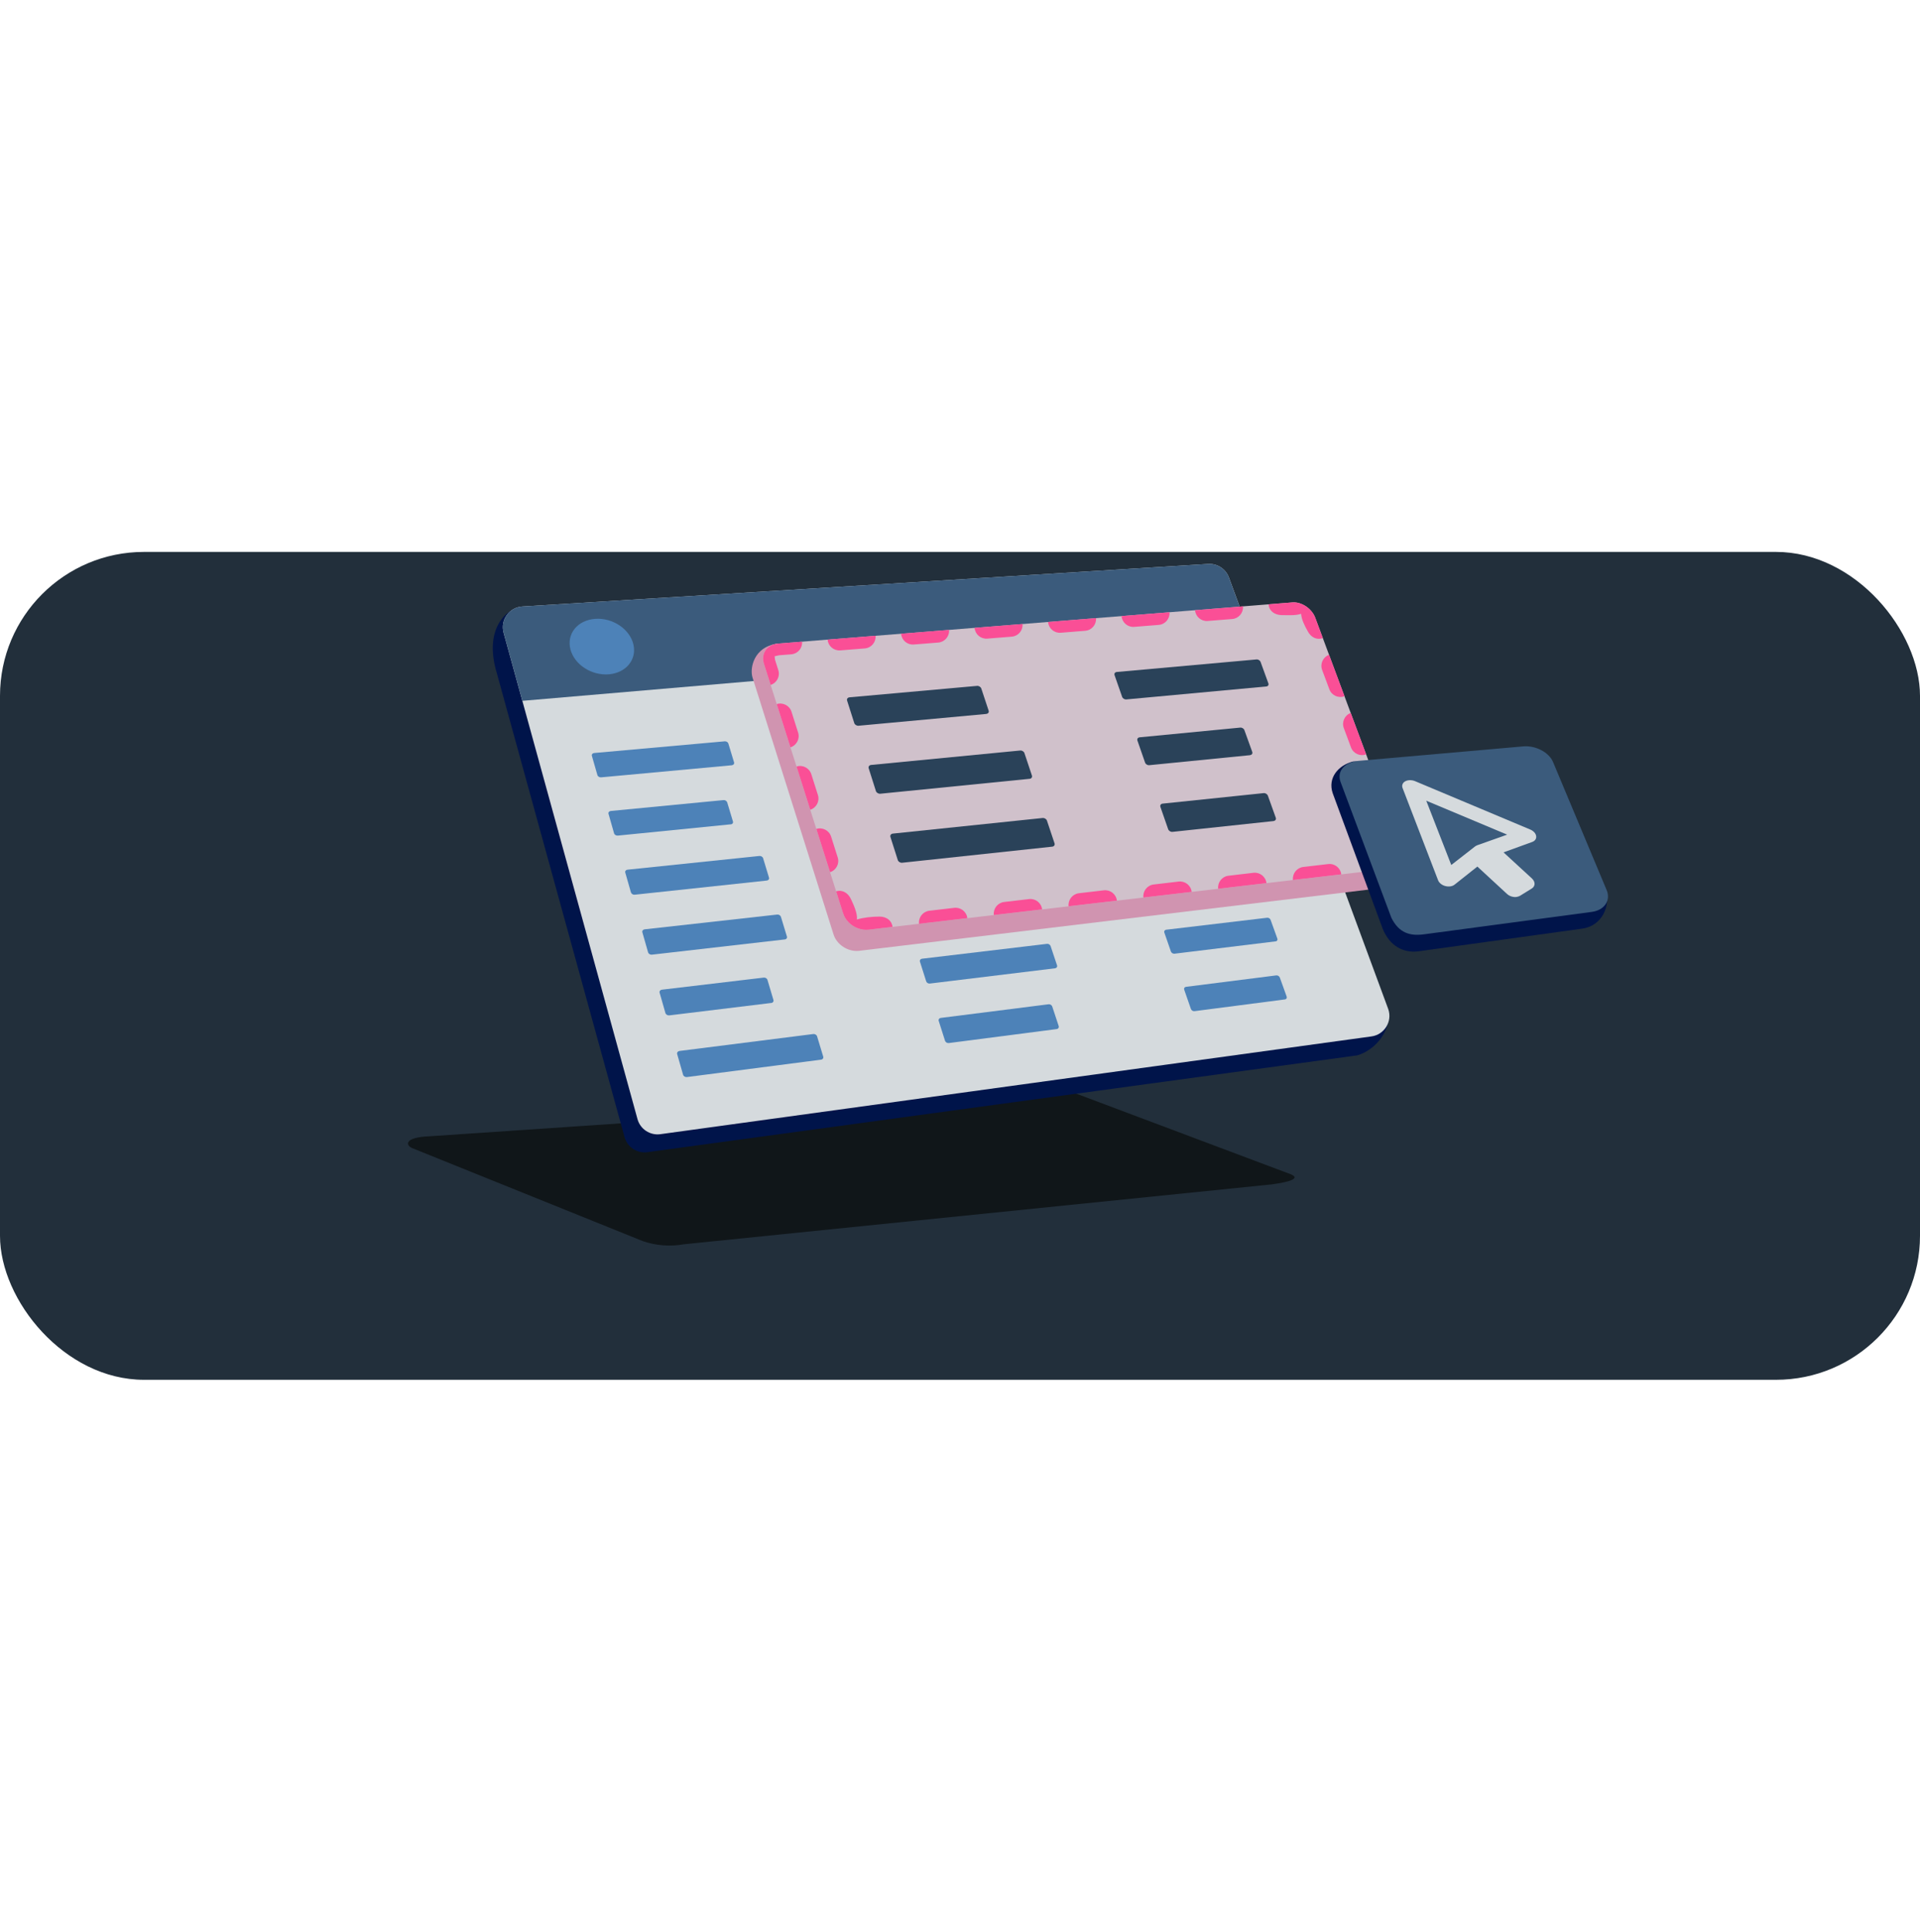 <svg width="160" height="161" viewBox="0 0 160 161" fill="none" xmlns="http://www.w3.org/2000/svg">
<rect y="46" width="160" height="69" rx="12" fill="#222F3B"/>
<path d="M107.573 97.874L89.537 91.095C89.477 91.076 89.415 91.067 89.355 91.081L35.736 94.708C33.737 94.792 33.776 95.416 34.32 95.679L53.577 103.446C54.679 103.821 55.852 103.911 56.996 103.704L105.978 98.714C107.634 98.493 108.336 98.187 107.573 97.874Z" fill="#101619"/>
<path d="M41.41 56.134L52.046 94.775C52.274 95.605 53.083 96.141 53.935 96.031L113.123 87.958C115.202 87.292 116.02 85.15 115.661 84.113L87.884 50.464C87.627 49.73 86.914 49.258 86.143 49.308L43.51 50.56C42.413 50.628 40.217 52.205 41.41 56.134Z" fill="#00144A"/>
<path d="M41.966 52.737L53.125 93.275C53.353 94.106 54.162 94.641 55.014 94.532L114.274 86.383C115.362 86.243 116.049 85.135 115.686 84.098L102.42 48.159C102.162 47.425 101.45 46.953 100.678 47.004L43.526 50.549C42.43 50.617 41.675 51.675 41.966 52.733V52.737Z" fill="#D5DADD"/>
<path d="M102.42 48.159C102.162 47.425 101.45 46.953 100.678 47.004L43.526 50.549C42.43 50.617 41.675 51.675 41.966 52.733L43.53 58.411L104.283 53.209L102.415 48.155L102.42 48.159Z" fill="#3B5B7C"/>
<path d="M52.784 53.711C53.079 54.968 52.177 56.072 50.761 56.199C49.327 56.329 47.881 55.414 47.54 54.137C47.194 52.839 48.117 51.684 49.601 51.578C51.064 51.473 52.485 52.438 52.784 53.711Z" fill="#4D82B8"/>
<path d="M61.001 63.78L50.095 64.788C49.956 64.801 49.816 64.716 49.783 64.598L49.323 62.996C49.289 62.878 49.374 62.773 49.513 62.76L60.394 61.786C60.528 61.774 60.663 61.858 60.697 61.972L61.173 63.544C61.207 63.658 61.127 63.764 60.996 63.776L61.001 63.78Z" fill="#4D82B8"/>
<path d="M60.899 68.704L51.486 69.644C51.346 69.657 51.207 69.573 51.173 69.455L50.71 67.832C50.676 67.713 50.76 67.604 50.9 67.591L60.292 66.685C60.427 66.672 60.562 66.757 60.6 66.875L61.081 68.472C61.114 68.59 61.034 68.696 60.899 68.708V68.704Z" fill="#4D82B8"/>
<path d="M63.905 73.39L52.894 74.57C52.755 74.587 52.616 74.499 52.578 74.376L52.106 72.728C52.072 72.606 52.156 72.496 52.295 72.484L63.286 71.341C63.42 71.329 63.56 71.413 63.593 71.531L64.082 73.145C64.12 73.263 64.04 73.373 63.905 73.386V73.39Z" fill="#4D82B8"/>
<path d="M65.389 78.299L54.323 79.568C54.184 79.585 54.041 79.496 54.007 79.374L53.53 77.704C53.497 77.582 53.581 77.473 53.72 77.456L64.765 76.225C64.9 76.208 65.039 76.296 65.077 76.414L65.575 78.054C65.613 78.177 65.532 78.286 65.398 78.299H65.389Z" fill="#4D82B8"/>
<path d="M64.28 83.591L55.773 84.628C55.634 84.645 55.49 84.556 55.452 84.434L54.968 82.739C54.934 82.617 55.018 82.503 55.157 82.486L63.644 81.479C63.779 81.462 63.922 81.55 63.956 81.672L64.453 83.342C64.491 83.464 64.407 83.578 64.272 83.595L64.28 83.591Z" fill="#4D82B8"/>
<path d="M68.42 88.319L57.244 89.769C57.101 89.786 56.958 89.702 56.924 89.576L56.431 87.856C56.393 87.729 56.481 87.615 56.62 87.594L67.775 86.182C67.91 86.165 68.053 86.249 68.091 86.376L68.601 88.062C68.639 88.184 68.559 88.302 68.42 88.319Z" fill="#4D82B8"/>
<path d="M80.199 62.003L71.392 62.816C71.262 62.829 71.127 62.745 71.093 62.631L70.6 61.084C70.562 60.97 70.638 60.869 70.769 60.856L79.558 60.068C79.685 60.055 79.815 60.139 79.853 60.249L80.359 61.775C80.397 61.889 80.326 61.986 80.199 61.998V62.003Z" fill="#4D82B8"/>
<path d="M83.184 66.484L72.889 67.513C72.758 67.526 72.623 67.441 72.585 67.328L72.088 65.759C72.05 65.645 72.126 65.54 72.257 65.528L82.534 64.533C82.661 64.52 82.792 64.6 82.829 64.714L83.344 66.257C83.382 66.371 83.31 66.472 83.184 66.484Z" fill="#4D82B8"/>
<path d="M84.743 71.158L74.402 72.267C74.272 72.279 74.137 72.199 74.099 72.081L73.593 70.492C73.555 70.374 73.631 70.269 73.761 70.256L84.086 69.181C84.212 69.168 84.347 69.249 84.385 69.362L84.908 70.926C84.946 71.04 84.874 71.145 84.748 71.158H84.743Z" fill="#4D82B8"/>
<path d="M83.879 76.18L75.937 77.091C75.806 77.108 75.667 77.023 75.629 76.905L75.119 75.291C75.081 75.173 75.157 75.067 75.287 75.05L83.217 74.169C83.344 74.157 83.479 74.237 83.517 74.355L84.044 75.944C84.082 76.062 84.01 76.168 83.883 76.184L83.879 76.18Z" fill="#4D82B8"/>
<path d="M87.927 80.702L77.488 81.975C77.358 81.992 77.219 81.908 77.181 81.786L76.662 80.15C76.624 80.032 76.7 79.922 76.831 79.906L87.248 78.666C87.374 78.649 87.509 78.734 87.551 78.852L88.087 80.458C88.125 80.576 88.053 80.686 87.927 80.698V80.702Z" fill="#4D82B8"/>
<path d="M88.07 85.767L79.065 86.935C78.934 86.952 78.795 86.867 78.753 86.745L78.226 85.088C78.188 84.966 78.264 84.856 78.394 84.84L87.382 83.701C87.509 83.684 87.648 83.769 87.686 83.887L88.225 85.518C88.263 85.636 88.192 85.75 88.065 85.767H88.07Z" fill="#4D82B8"/>
<path d="M101.079 60.072L91.425 60.965C91.303 60.978 91.173 60.898 91.135 60.788L90.612 59.292C90.574 59.182 90.641 59.085 90.764 59.073L100.401 58.208C100.519 58.196 100.645 58.276 100.683 58.385L101.219 59.857C101.257 59.966 101.193 60.063 101.075 60.072H101.079Z" fill="#4D82B8"/>
<path d="M99.958 64.813L93.006 65.504C92.884 65.517 92.753 65.437 92.715 65.323L92.188 63.805C92.15 63.696 92.218 63.594 92.34 63.582L99.279 62.911C99.397 62.899 99.528 62.979 99.566 63.089L100.105 64.585C100.143 64.695 100.08 64.796 99.962 64.804L99.958 64.813Z" fill="#4D82B8"/>
<path d="M101.589 69.354L94.608 70.1C94.486 70.112 94.355 70.032 94.313 69.919L93.778 68.38C93.74 68.266 93.807 68.165 93.929 68.152L100.898 67.427C101.016 67.414 101.147 67.495 101.189 67.604L101.733 69.122C101.775 69.231 101.707 69.333 101.589 69.35V69.354Z" fill="#4D82B8"/>
<path d="M106.003 73.648L96.231 74.765C96.109 74.778 95.974 74.698 95.936 74.584L95.392 73.024C95.355 72.91 95.422 72.805 95.544 72.792L105.299 71.704C105.417 71.692 105.548 71.772 105.59 71.882L106.147 73.412C106.189 73.526 106.126 73.627 106.003 73.639V73.648Z" fill="#4D82B8"/>
<path d="M106.303 78.458L97.876 79.487C97.753 79.504 97.618 79.419 97.576 79.306L97.028 77.725C96.986 77.611 97.058 77.506 97.18 77.489L105.595 76.49C105.717 76.477 105.848 76.557 105.885 76.671L106.446 78.227C106.488 78.34 106.425 78.446 106.303 78.458Z" fill="#4D82B8"/>
<path d="M107.074 83.298L99.54 84.276C99.414 84.293 99.283 84.208 99.241 84.09L98.685 82.488C98.642 82.37 98.71 82.265 98.836 82.248L106.357 81.295C106.48 81.278 106.61 81.363 106.652 81.476L107.221 83.057C107.264 83.175 107.2 83.281 107.078 83.298H107.074Z" fill="#4D82B8"/>
<path d="M114.082 74.141L71.57 79.25C70.655 79.343 69.707 78.719 69.454 77.855L62.705 56.454C62.461 55.619 62.869 53.946 64.686 53.659L106.907 51.973C107.653 51.914 108.496 52.47 108.792 53.221L116.872 71.688C116.333 73.011 115.608 73.943 114.082 74.145V74.141Z" fill="#D094B0"/>
<path d="M115.991 72.38L72.367 77.489C71.452 77.582 70.504 76.958 70.251 76.094L63.649 55.283C63.405 54.448 63.94 53.715 64.842 53.639L107.708 50.207C108.454 50.148 109.297 50.705 109.593 51.455L116.813 70.841C117.117 71.613 116.754 72.304 116 72.38H115.991Z" fill="#D0C1CB"/>
<path fill-rule="evenodd" clip-rule="evenodd" d="M116.623 72.11C116.574 72.156 116.52 72.197 116.461 72.233C116.42 72.257 116.377 72.279 116.331 72.298C116.232 72.34 116.121 72.368 116 72.38H115.991L113.979 72.615C113.916 72.078 114.301 71.591 114.839 71.528L115.932 71.4C115.941 71.398 115.946 71.396 115.95 71.395C115.945 71.371 115.94 71.347 115.936 71.323C115.931 71.29 115.921 71.249 115.901 71.2L115.898 71.192L115.594 70.376C115.405 69.868 115.663 69.304 116.17 69.115L116.813 70.841C116.858 70.953 116.888 71.064 116.904 71.171C116.923 71.288 116.925 71.402 116.913 71.509C116.907 71.561 116.898 71.612 116.885 71.661C116.868 71.726 116.845 71.788 116.816 71.847C116.789 71.902 116.757 71.953 116.721 72.001C116.691 72.04 116.659 72.076 116.623 72.11ZM111.771 72.874C111.709 72.336 111.222 71.952 110.684 72.015L108.607 72.258C108.069 72.321 107.684 72.808 107.747 73.345L111.771 72.874ZM105.539 73.604C105.476 73.066 104.99 72.681 104.452 72.744L102.375 72.988C101.837 73.051 101.452 73.537 101.515 74.075L105.539 73.604ZM99.307 74.334C99.244 73.796 98.757 73.411 98.22 73.474L96.142 73.718C95.605 73.781 95.22 74.267 95.283 74.805L99.307 74.334ZM93.075 75.064C93.012 74.526 92.525 74.141 91.988 74.204L89.91 74.447C89.373 74.51 88.988 74.997 89.051 75.535L93.075 75.064ZM86.843 75.793C86.78 75.256 86.293 74.871 85.756 74.934L83.678 75.177C83.141 75.24 82.756 75.727 82.819 76.265L86.843 75.793ZM80.611 76.523C80.548 75.986 80.061 75.601 79.523 75.664L77.446 75.907C76.908 75.97 76.524 76.457 76.587 76.995L80.611 76.523ZM74.379 77.253C74.316 76.716 73.87 76.394 73.291 76.394C72.693 76.394 71.943 76.469 71.406 76.638C71.474 76.138 71.134 75.41 70.91 74.93C70.672 74.421 70.195 74.129 69.679 74.292L70.251 76.094C70.293 76.24 70.356 76.379 70.435 76.509C70.519 76.648 70.623 76.777 70.74 76.892C70.822 76.972 70.91 77.045 71.003 77.111C71.046 77.141 71.089 77.169 71.134 77.196C71.231 77.255 71.334 77.306 71.439 77.349C71.591 77.41 71.75 77.454 71.912 77.478C72.062 77.5 72.215 77.504 72.367 77.489L74.379 77.253ZM69.172 72.692C69.688 72.528 69.973 71.978 69.809 71.462L69.259 69.727C69.096 69.211 68.545 68.926 68.029 69.089L69.172 72.692ZM67.521 67.489C68.037 67.326 68.323 66.775 68.159 66.259L67.609 64.525C67.445 64.009 66.894 63.723 66.379 63.887L67.521 67.489ZM65.871 62.287C66.387 62.123 66.673 61.572 66.509 61.056L65.959 59.322C65.795 58.806 65.244 58.52 64.728 58.684L65.871 62.287ZM64.221 57.084C64.737 56.92 65.022 56.369 64.859 55.853L64.588 54.999C64.575 54.953 64.57 54.915 64.57 54.886C64.57 54.82 64.562 54.755 64.549 54.693C64.623 54.686 64.697 54.67 64.771 54.646C64.811 54.632 64.862 54.621 64.923 54.615L65.941 54.534C66.481 54.491 66.883 54.018 66.84 53.479L64.842 53.639C64.705 53.65 64.577 53.677 64.458 53.717C64.295 53.772 64.15 53.852 64.028 53.952C64.011 53.966 63.994 53.98 63.978 53.995C63.866 54.097 63.776 54.217 63.711 54.351C63.7 54.372 63.691 54.393 63.682 54.414C63.62 54.562 63.589 54.724 63.59 54.896C63.591 55.021 63.611 55.15 63.649 55.283L64.221 57.084ZM68.968 53.308C69.011 53.848 69.484 54.25 70.023 54.207L72.065 54.044C72.604 54.001 73.007 53.528 72.964 52.989L68.968 53.308ZM75.092 52.818C75.135 53.358 75.608 53.76 76.147 53.717L78.189 53.554C78.728 53.51 79.13 53.038 79.087 52.498L75.092 52.818ZM81.216 52.328C81.259 52.868 81.731 53.27 82.271 53.227L84.312 53.063C84.852 53.02 85.254 52.548 85.211 52.008L81.216 52.328ZM87.34 51.838C87.383 52.377 87.855 52.78 88.395 52.737L90.436 52.573C90.975 52.53 91.378 52.058 91.335 51.518L87.34 51.838ZM93.463 51.348C93.506 51.887 93.979 52.29 94.518 52.246L96.56 52.083C97.099 52.04 97.502 51.568 97.458 51.028L93.463 51.348ZM99.587 50.858C99.63 51.397 100.103 51.8 100.642 51.756L102.683 51.593C103.223 51.55 103.625 51.077 103.582 50.538L99.587 50.858ZM105.711 50.367C105.754 50.907 106.187 51.237 106.766 51.266C107.27 51.266 107.951 51.322 108.426 51.158C108.452 51.613 108.721 52.16 108.975 52.605C109.231 53.109 109.728 53.37 110.236 53.181L109.593 51.455C109.544 51.332 109.48 51.213 109.405 51.102C109.314 50.967 109.205 50.843 109.083 50.733C109.053 50.706 109.023 50.679 108.991 50.654C108.893 50.574 108.789 50.503 108.68 50.443C108.644 50.423 108.608 50.404 108.572 50.387C108.421 50.314 108.264 50.261 108.107 50.231C107.973 50.206 107.839 50.197 107.708 50.207L105.711 50.367ZM110.755 54.575C110.248 54.764 109.989 55.329 110.178 55.836L110.78 57.452C110.969 57.959 111.533 58.217 112.041 58.028L110.755 54.575ZM112.56 59.422C112.053 59.611 111.795 60.175 111.984 60.683L112.585 62.298C112.774 62.805 113.339 63.063 113.846 62.874L112.56 59.422ZM115.651 67.721L114.365 64.269C113.858 64.457 113.6 65.022 113.789 65.529L114.391 67.145C114.58 67.652 115.144 67.91 115.651 67.721Z" fill="#FA4F96"/>
<path d="M82.193 59.504L71.55 60.487C71.392 60.502 71.229 60.401 71.188 60.263L70.592 58.393C70.546 58.256 70.638 58.133 70.796 58.118L81.418 57.166C81.571 57.15 81.729 57.252 81.775 57.385L82.386 59.229C82.432 59.366 82.346 59.484 82.193 59.499V59.504Z" fill="#2A4259"/>
<path d="M85.799 64.911L73.358 66.154C73.201 66.169 73.037 66.068 72.992 65.93L72.391 64.035C72.345 63.897 72.436 63.77 72.594 63.755L85.015 62.552C85.168 62.537 85.326 62.634 85.371 62.771L85.993 64.636C86.039 64.774 85.952 64.896 85.799 64.911Z" fill="#2A4259"/>
<path d="M87.679 70.567L75.182 71.906C75.024 71.922 74.861 71.825 74.816 71.682L74.204 69.762C74.158 69.619 74.25 69.492 74.408 69.477L86.885 68.177C87.037 68.162 87.201 68.259 87.246 68.396L87.878 70.287C87.924 70.424 87.837 70.551 87.684 70.567H87.679Z" fill="#2A4259"/>
<path d="M105.53 57.214L93.863 58.294C93.715 58.31 93.557 58.213 93.511 58.08L92.88 56.272C92.834 56.139 92.915 56.022 93.063 56.007L104.709 54.962C104.852 54.947 105.005 55.044 105.051 55.176L105.698 56.955C105.744 57.087 105.667 57.204 105.524 57.214H105.53Z" fill="#2A4259"/>
<path d="M104.175 62.94L95.774 63.775C95.626 63.791 95.468 63.694 95.422 63.556L94.785 61.722C94.74 61.59 94.821 61.468 94.969 61.452L103.355 60.642C103.497 60.627 103.655 60.724 103.701 60.856L104.353 62.665C104.399 62.797 104.323 62.919 104.18 62.93L104.175 62.94Z" fill="#2A4259"/>
<path d="M106.141 68.431L97.705 69.333C97.557 69.348 97.399 69.251 97.348 69.114L96.701 67.254C96.655 67.117 96.737 66.995 96.884 66.979L105.306 66.103C105.448 66.088 105.606 66.185 105.657 66.317L106.314 68.151C106.365 68.284 106.284 68.406 106.141 68.426V68.431Z" fill="#2A4259"/>
<path d="M126.426 63.672L112.761 63.465C111.531 63.78 110.626 64.82 111.058 66.108L115.228 77.416C115.811 78.843 116.938 79.44 118.172 79.293L131.851 77.398C133.464 77.183 134.258 75.528 133.793 74.186L128.904 64.981C128.564 64.166 127.456 63.583 126.426 63.672Z" fill="#00144A"/>
<path d="M126.944 62.208L113.179 63.417C112.049 63.517 111.387 64.293 111.709 65.159L115.947 76.492C116.58 77.769 117.506 78.026 118.658 77.872L132.652 76.002C133.7 75.862 134.25 75.047 133.889 74.189L129.423 63.517C129.083 62.702 127.974 62.119 126.944 62.208Z" fill="#3B5B7C"/>
<path d="M126.383 74.757C126.3 74.768 126.215 74.772 126.132 74.757C125.928 74.729 125.728 74.643 125.585 74.507L123.114 72.225L121.215 73.731C121.025 73.881 120.732 73.924 120.446 73.849C120.156 73.774 119.928 73.588 119.842 73.37L116.881 65.677C116.795 65.452 116.888 65.234 117.106 65.116C117.324 64.998 117.649 64.99 117.928 65.109L127.523 69.139C127.792 69.253 127.981 69.457 128.013 69.679C128.049 69.901 127.92 70.09 127.677 70.176L125.295 71.041L127.663 73.219C127.956 73.491 127.953 73.867 127.649 74.053L126.68 74.653C126.594 74.704 126.494 74.739 126.383 74.754V74.757ZM118.855 66.736L120.94 72.093L122.921 70.548C122.975 70.512 123.035 70.473 123.096 70.451L125.596 69.564L118.855 66.736Z" fill="#D5DADD"/>
</svg>
